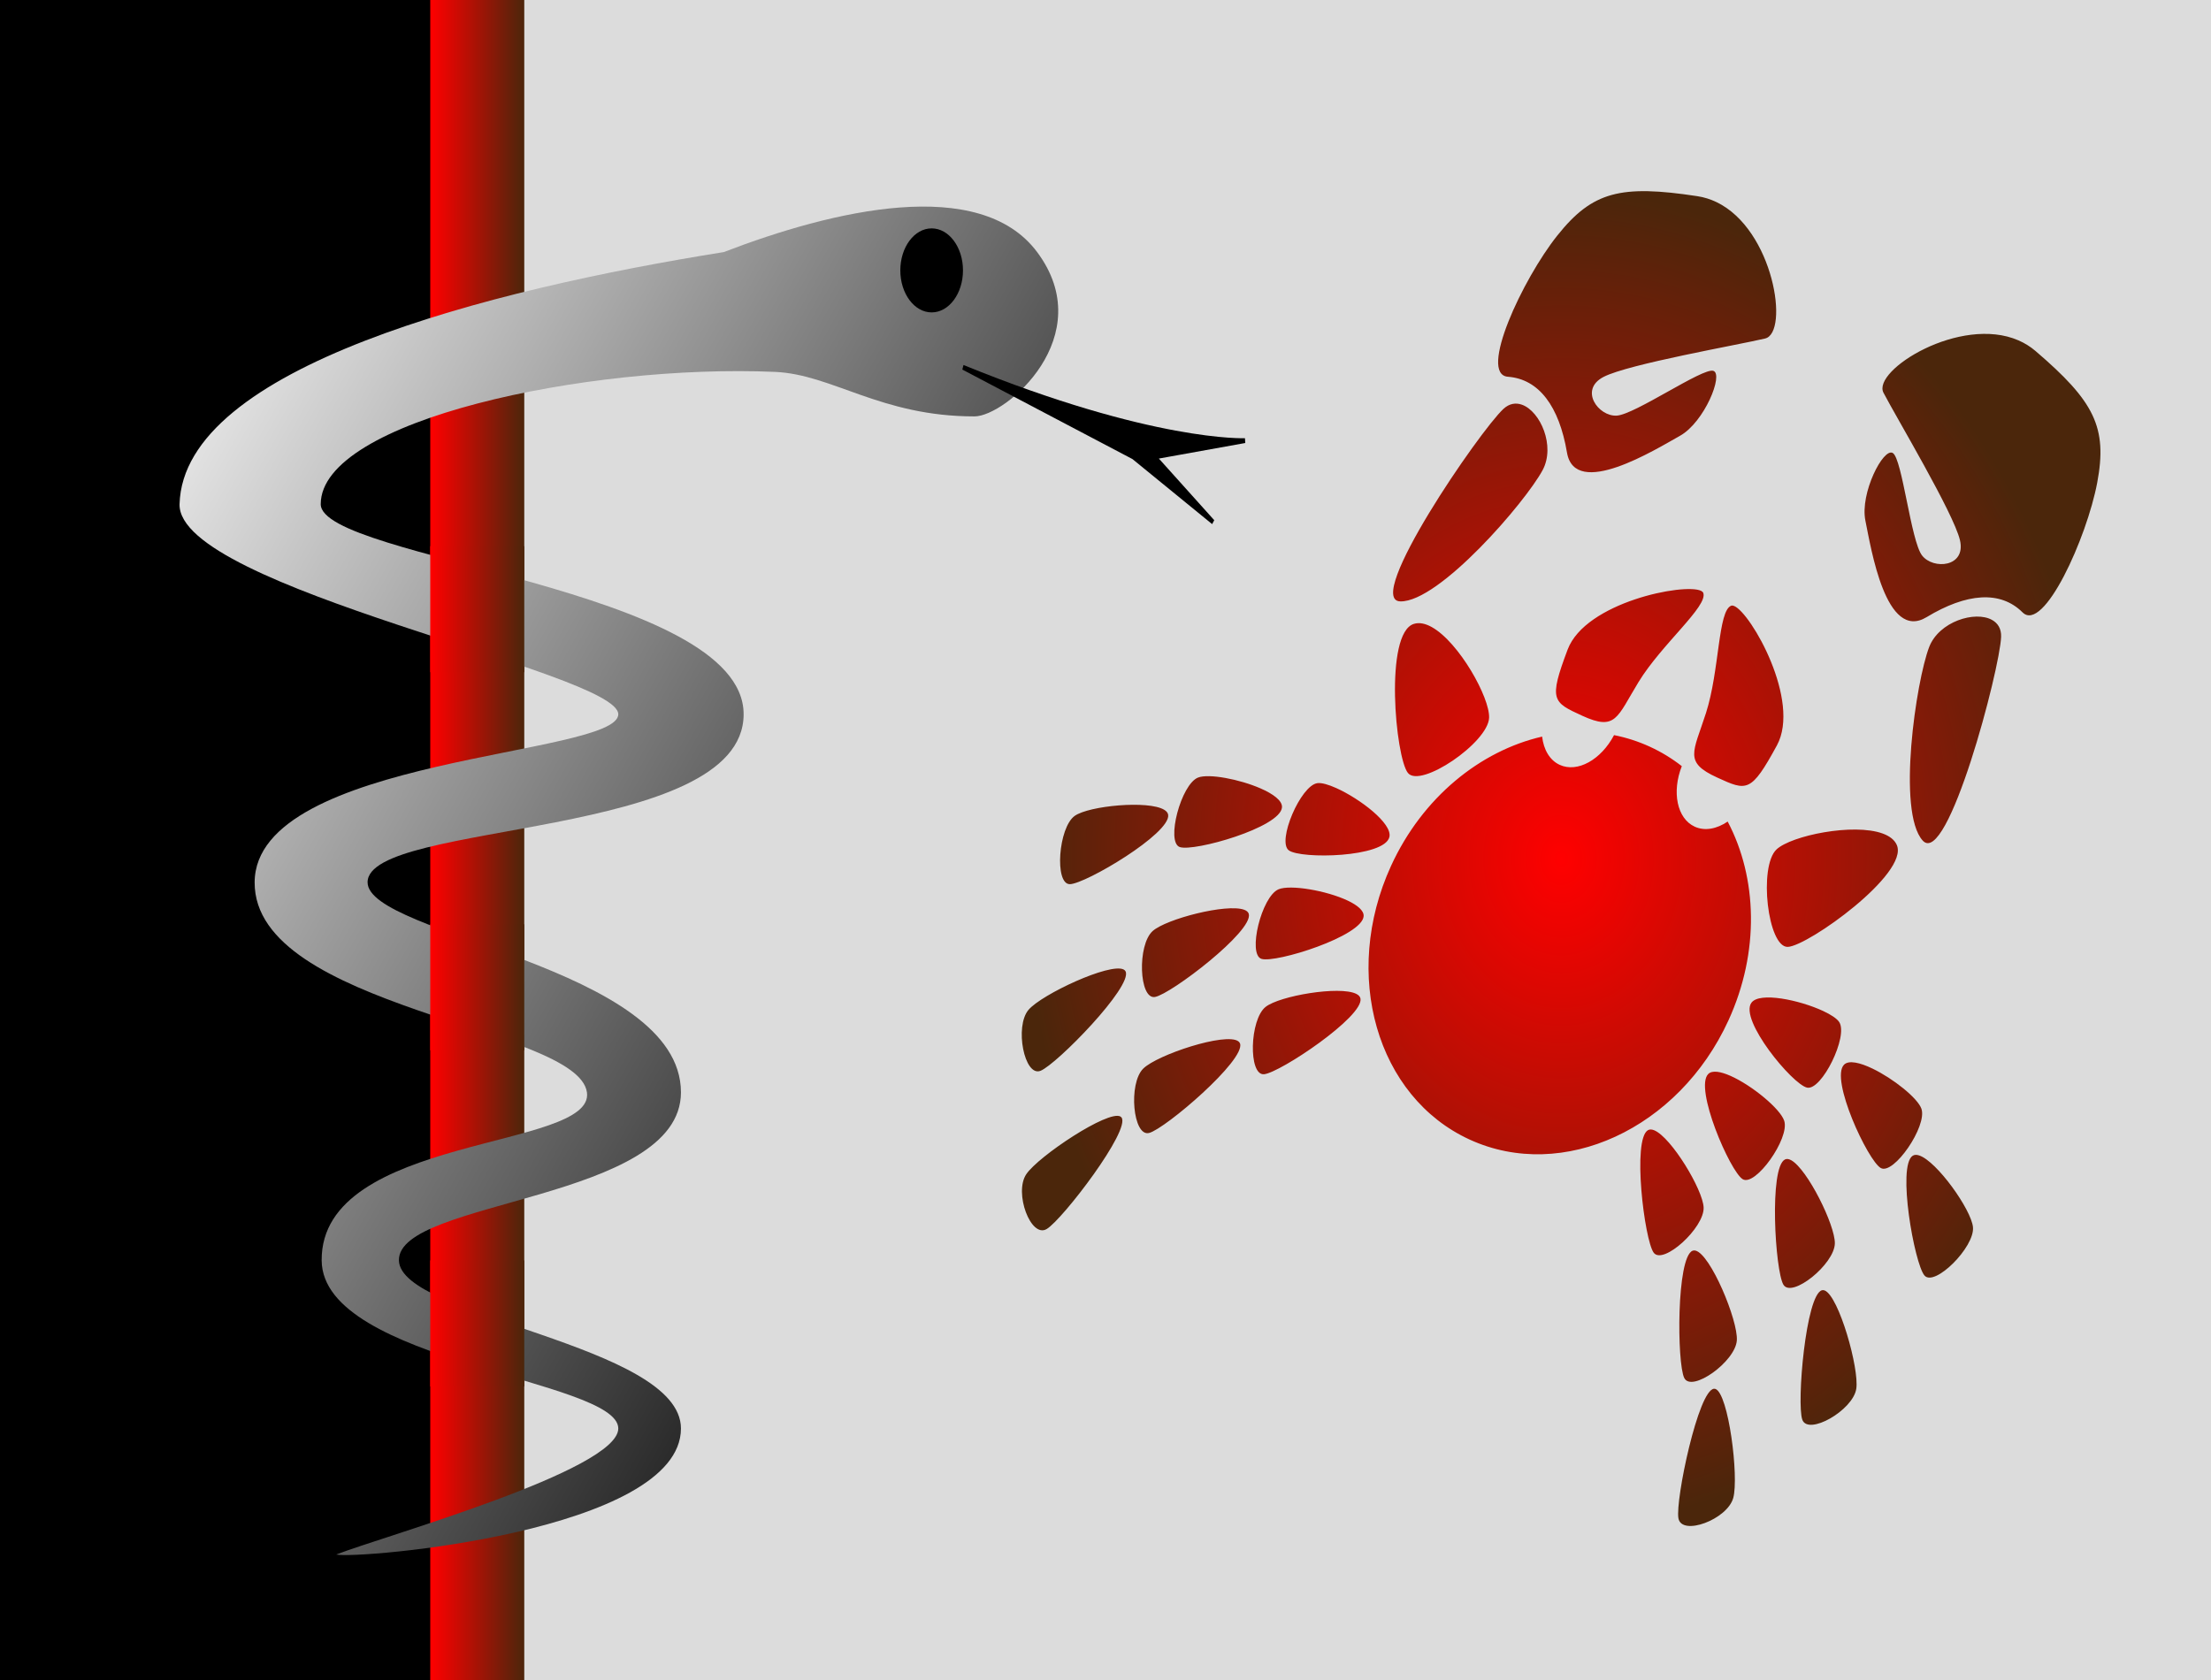<?xml version="1.0" encoding="UTF-8" standalone="no"?>
<!-- Created with Inkscape ("http://www.inkscape.org/") -->
<svg
   xmlns:dc="http://purl.org/dc/elements/1.1/"
   xmlns:cc="http://web.resource.org/cc/"
   xmlns:rdf="http://www.w3.org/1999/02/22-rdf-syntax-ns#"
   xmlns:svg="http://www.w3.org/2000/svg"
   xmlns="http://www.w3.org/2000/svg"
   xmlns:xlink="http://www.w3.org/1999/xlink"
   xmlns:sodipodi="http://sodipodi.sourceforge.net/DTD/sodipodi-0.dtd"
   xmlns:inkscape="http://www.inkscape.org/namespaces/inkscape"
   id="svg1"
   sodipodi:version="0.32"
   inkscape:version="0.44"
   width="1250"
   height="950"
   sodipodi:docbase="C:\freeciv\wonders-sources"
   sodipodi:docname="cure_for_cancer.svg"
   inkscape:export-filename="C:\freeciv\wonders-sources\cure_for_cancer.png"
   inkscape:export-xdpi="4.1684213"
   inkscape:export-ydpi="4.1684213"
   version="1.0">
  <rect width="100%" height="100%" fill="#333333" stroke="none"/>
  <defs
     id="defs564">
    <linearGradient
       id="linearGradient577">
      <stop
         style="stop-color:#ff0000;stop-opacity:1;"
         offset="0"
         id="stop578" />
      <stop
         style="stop-color:#4b260b;stop-opacity:1;"
         offset="1"
         id="stop579" />
    </linearGradient>
    <linearGradient
       id="linearGradient572">
      <stop
         style="stop-color:#000;stop-opacity:1;"
         offset="0"
         id="stop573" />
      <stop
         style="stop-color:#fff;stop-opacity:1;"
         offset="1"
         id="stop574" />
    </linearGradient>
    <linearGradient
       xlink:href="#linearGradient572"
       id="linearGradient575"
       x1="795.366"
       y1="587.99"
       x2="288.993"
       y2="152.008"
       gradientTransform="scale(0.935,1.07)"
       gradientUnits="userSpaceOnUse" />
    <linearGradient
       xlink:href="#linearGradient577"
       id="linearGradient576"
       x1="478.347"
       y1="230.315"
       x2="531.496"
       y2="230.315"
       gradientUnits="userSpaceOnUse" />
    <linearGradient
       xlink:href="#linearGradient577"
       id="linearGradient605" />
    <radialGradient
       inkscape:collect="always"
       xlink:href="#linearGradient577"
       id="radialGradient4400"
       cx="981.889"
       cy="352.026"
       r="339.234"
       fx="981.889"
       fy="352.026"
       gradientTransform="matrix(0.899,0,0,1.113,0,93.862)"
       gradientUnits="userSpaceOnUse" />
    <linearGradient
       inkscape:collect="always"
       xlink:href="#linearGradient577"
       id="linearGradient1892"
       x1="1746.675"
       y1="-1.1055697e-005"
       x2="1940.75"
       y2="-1.1055697e-005"
       gradientTransform="scale(0.274,3.651)"
       gradientUnits="userSpaceOnUse" />
    <linearGradient
       inkscape:collect="always"
       xlink:href="#linearGradient577"
       id="linearGradient1894"
       x1="478.347"
       y1="531.496"
       x2="531.496"
       y2="531.496"
       gradientUnits="userSpaceOnUse" />
    <linearGradient
       inkscape:collect="always"
       xlink:href="#linearGradient577"
       id="linearGradient1896"
       x1="478.347"
       y1="389.764"
       x2="531.496"
       y2="389.764"
       gradientUnits="userSpaceOnUse" />
  </defs>
  <sodipodi:namedview
     id="base"
     snaptogrid="true"
     showgrid="true"
     inkscape:grid-bbox="true"
     inkscape:grid-points="true"
     inkscape:zoom="0.18986035"
     inkscape:cx="346.12939"
     inkscape:cy="292.96829"
     inkscape:window-width="847"
     inkscape:window-height="579"
     inkscape:window-x="3"
     inkscape:window-y="52"
     gridspacingy="50pt"
     gridspacingx="50pt"
     gridoriginy="0pt"
     gridoriginx="0pt"
     width="1250px"
     height="950px"
     inkscape:current-layer="svg1" />
  <g
     id="g593"
     transform="matrix(1,0,0,1.341,0,-1.053475e-4)">
    <rect
       style="font-size:12px;fill:#dcdcdc;fill-opacity:1;fill-rule:evenodd;stroke-width:1pt"
       id="rect589"
       width="1008.056"
       height="708.661"
       x="267.534"
       y="-2.8421709e-014" />
    <rect
       style="font-size:12px;fill:black;fill-opacity:1;fill-rule:evenodd;stroke-width:1pt"
       id="rect588"
       width="265.748"
       height="708.662"
       x="0"
       y="-4.0369709e-005" />
  </g>
  <g
     id="g2317"
     transform="matrix(1,0,0,1.341,-235.1,1.746525e-4)">
    <rect
       style="font-size:12px;fill:url(#linearGradient1892);fill-opacity:1;fill-rule:evenodd;stroke-width:1pt"
       id="rect571"
       width="53.15"
       height="708.662"
       x="478.346"
       sodipodi:fill-cmyk="(0 1 1 0)"
       y="-4.0369709e-005" />
    <g
       id="g613">
      <path
         style="font-size:12px;fill:url(#linearGradient575);fill-rule:evenodd;stroke-width:1pt"
         d="M 425.197,655.512 C 437.317,657.602 620.079,645.879 620.079,602.362 C 620.079,566.929 461.308,555.587 460.63,531.496 C 459.905,505.77 620.079,506.49 620.079,460.63 C 620.079,407.48 442.913,394.384 442.913,372.047 C 442.913,345.913 655.512,354.331 655.512,301.181 C 655.512,248.031 416.426,235.653 416.426,212.598 C 416.426,177.165 567.269,153.396 673.228,156.818 C 705.807,157.87 732.868,175.587 786.017,175.587 C 803.734,175.587 856.884,141.732 821.451,106.299 C 789.035,73.883 706.01,88.583 644.285,106.299 C 511.556,122.106 338.711,154.73 336.614,212.598 C 335.33,248.01 584.646,283.465 584.646,301.181 C 584.646,318.898 379.414,318.884 379.063,372.047 C 378.712,425.183 561.714,433.067 566.929,460.63 C 571.537,484.989 416.432,478.343 416.953,531.496 C 417.375,574.543 584.646,581.747 584.646,602.362 C 584.646,620.079 451.7,647.778 425.197,655.512 z "
         id="path604"
         sodipodi:nodetypes="cssssssccccssssssc" />
      <path
         style="font-size:12px;fill-rule:evenodd;stroke:black;stroke-width:1.527pt"
         d="M 779.528,154.888 C 886.829,187.515 938.976,185.798 938.976,185.798 L 887.833,192.667 L 920.925,220.141 L 875.798,192.667 L 779.528,154.888 z "
         id="path587" />
      <path
         style="font-size:12px;fill-rule:evenodd;stroke-width:1pt"
         d="M 779.528,114.017 C 779.528,123.797 771.591,131.734 761.812,131.734 C 752.032,131.734 744.095,123.797 744.095,114.017 C 744.095,104.238 752.032,96.301 761.812,96.301 C 771.591,96.301 779.528,104.238 779.528,114.017 z "
         id="path603" />
    </g>
    <g
       id="g583">
      <rect
         style="font-size:12px;fill:url(#linearGradient1894);fill-opacity:1;fill-rule:evenodd;stroke-width:1pt"
         id="rect580"
         width="53.15"
         height="53.15"
         x="478.346"
         y="531.496"
         sodipodi:fill-cmyk="(0 1 1 0)" />
      <rect
         style="font-size:12px;fill:url(#linearGradient1896);fill-opacity:1;fill-rule:evenodd;stroke-width:1pt"
         id="rect581"
         width="53.15"
         height="53.15"
         x="478.346"
         y="389.764"
         sodipodi:fill-cmyk="(0 1 1 0)" />
      <rect
         style="font-size:12px;fill:url(#linearGradient576);fill-opacity:1;fill-rule:evenodd;stroke-width:1pt"
         id="rect582"
         width="53.15"
         height="53.15"
         x="478.346"
         y="230.315"
         sodipodi:fill-cmyk="(0 1 1 0)" />
    </g>
  </g>
  <path
     style="font-size:12px;font-style:normal;font-variant:normal;font-weight:100;font-stretch:ultra-condensed;letter-spacing:0;writing-mode:lr-tb;text-anchor:start;color:black;fill:url(#radialGradient4400);fill-opacity:1;fill-rule:evenodd;stroke:none;stroke-width:0.267pt;stroke-linecap:butt;stroke-linejoin:miter;marker:none;marker-start:none;marker-mid:none;marker-end:none;stroke-miterlimit:4;stroke-dashoffset:0;stroke-opacity:1;font-family:Bitstream Vera Sans"
     d="M 970.43,114.287 C 967.079,112.678 963.475,111.519 959.62,110.933 C 916.275,104.336 900.315,108.244 880.445,133.174 C 860.705,157.941 835.682,211.765 852.523,213.042 C 870.077,214.373 881.467,229.761 885.892,255.877 C 890.404,282.506 936,254.126 949.791,246.431 C 963.582,238.736 974.599,211.599 968.632,209.698 C 962.665,207.797 924.338,234.456 913.994,235.027 C 903.65,235.598 892.588,220.401 906.574,213.132 C 920.561,205.864 982.687,195.039 997.911,191.42 C 1011.707,188.14 1002.823,129.846 970.43,114.287 z M 1141.182,192.484 C 1108.24,178.122 1058.301,209.478 1064.83,222.067 C 1072.035,235.957 1104.425,290.065 1108.059,305.403 C 1111.693,320.741 1092.959,322.294 1086.634,314.089 C 1080.31,305.885 1075.456,259.45 1070.118,256.174 C 1064.781,252.898 1051.432,278.968 1054.615,294.436 C 1057.799,309.904 1066.098,362.966 1089.207,348.986 C 1111.87,335.276 1130.962,333.847 1143.437,346.268 C 1155.406,358.185 1179.811,304.077 1185.667,272.952 C 1191.561,241.622 1184.094,226.986 1150.784,198.477 C 1147.821,195.942 1144.59,193.97 1141.182,192.484 z M 860.464,228.859 C 856.999,227.614 853.333,228.121 849.981,231.216 C 836.572,243.593 770.701,339.624 791.695,340.071 C 813.63,340.538 862.431,283.953 872.146,265.811 C 879.432,252.205 870.86,232.595 860.464,228.859 z M 1126.274,350.589 C 1116.654,345.158 1096.207,351.478 1090.665,365.884 C 1083.276,385.09 1072.314,459.004 1086.997,475.306 C 1101.05,490.909 1130.727,378.303 1131.338,360.065 C 1131.491,355.506 1129.48,352.399 1126.274,350.589 z M 961.748,334.129 C 952.537,329.492 896.378,340.482 886.258,367.349 C 875.463,396.006 877.797,397.075 894.541,404.743 C 913.617,413.479 914.099,405.748 926.337,385.703 C 939.469,364.195 965.775,342.756 962.947,335.266 C 962.778,334.818 962.362,334.439 961.748,334.129 z M 980.405,342.673 C 979.77,342.41 979.211,342.344 978.761,342.509 C 971.244,345.26 972.196,379.182 964.49,403.176 C 957.308,425.536 951.77,430.952 970.846,439.688 C 987.59,447.355 989.924,448.424 1004.569,421.53 C 1018.3,396.317 989.933,346.618 980.405,342.673 z M 809.442,354.582 C 805.883,352.601 802.431,351.829 799.335,352.793 C 782.496,358.036 788.891,428.24 795.98,437.091 C 803.069,445.942 841.313,419.941 841.872,405.891 C 842.327,394.476 824.864,363.167 809.442,354.582 z M 1064.416,471.35 C 1047.843,465.282 1012.73,472.513 1004.384,480.314 C 994.112,489.916 999.41,535.857 1010.741,535.442 C 1022.073,535.028 1079.405,494.008 1072.374,477.833 C 1071.081,474.859 1068.241,472.75 1064.416,471.35 z M 932.694,422.215 C 926.136,419.212 919.371,417.057 912.511,415.694 C 905.183,429.615 891.831,437.103 881.821,432.519 C 876.121,429.909 872.699,423.905 871.848,416.527 C 836.889,424.569 804.182,450.878 786.431,489.639 C 758.345,550.968 778.281,620.311 830.932,644.423 C 883.583,668.535 949.108,638.329 977.194,577 C 994.945,538.239 993.498,496.289 976.749,464.568 C 970.607,468.743 963.826,470.074 958.126,467.464 C 948.116,462.88 945.063,447.878 950.816,433.236 C 945.303,428.932 939.252,425.219 932.694,422.215 z M 755.485,445.646 C 751.04,443.646 747.17,442.537 744.799,442.852 C 735.318,444.11 721.831,475.763 728.616,480.836 C 735.4,485.909 782.81,484.929 785.507,473.288 C 787.276,465.653 768.82,451.643 755.485,445.646 z M 1030.719,571.691 C 1017.466,565.512 994.802,560.691 990.177,567.018 C 983.126,576.665 1013.355,613.2 1021.628,615.023 C 1029.901,616.846 1045.056,585.957 1039.815,577.956 C 1038.504,575.956 1035.136,573.75 1030.719,571.691 z M 712.626,445.809 C 700.669,440.599 683.364,437.34 677.343,439.681 C 667.709,443.427 659.066,476.178 666.972,478.983 C 674.877,481.787 723.948,467.941 724.777,456.515 C 725.049,452.767 719.799,448.935 712.626,445.809 z M 1058.594,604.247 C 1051.541,600.858 1045.21,599.387 1042.55,602.041 C 1034.441,610.133 1056.014,656.331 1063.302,660.485 C 1070.59,664.638 1089.74,636.699 1086.282,626.957 C 1084.121,620.869 1070.35,609.896 1058.594,604.247 z M 658.176,457.902 C 649.097,452.447 615.724,455.631 607.618,461.344 C 598.354,467.874 596.043,500.067 604.846,499.976 C 613.649,499.885 661.903,471.294 660.433,460.784 C 660.272,459.635 659.473,458.681 658.176,457.902 z M 1085.009,653.373 C 1083.571,652.9 1082.327,652.917 1081.352,653.546 C 1072.434,659.299 1082.31,714.512 1087.992,721.236 C 1093.674,727.96 1116.538,705.179 1115.43,693.9 C 1114.46,684.03 1095.069,656.683 1085.009,653.373 z M 761.954,509.275 C 749.956,503.586 729.457,500.098 722.84,502.871 C 713.216,506.905 705.179,539.696 713.197,542.22 C 721.214,544.745 770.342,529.38 770.945,518.013 C 771.109,514.906 767.407,511.861 761.954,509.275 z M 978.317,608.36 C 972.797,605.92 968.073,605.107 965.828,607.261 C 957.616,615.143 978.076,662.377 985.225,666.798 C 992.374,671.219 1011.951,643.713 1008.718,633.791 C 1006.495,626.969 990.462,613.728 978.317,608.36 z M 703.384,514.441 C 693.453,510.812 659.426,519.604 651.694,526.454 C 642.857,534.281 643.938,565.367 652.991,563.757 C 662.044,562.147 708.648,526.567 706.007,516.801 C 705.718,515.734 704.803,514.959 703.384,514.441 z M 1012.668,656.08 C 1011.349,655.344 1010.165,655.157 1009.168,655.636 C 1000.048,660.015 1003.555,718.544 1008.25,726.45 C 1012.944,734.356 1037.187,714.867 1037.341,703.063 C 1037.475,692.735 1021.904,661.228 1012.668,656.08 z M 766.722,561.978 C 757.234,557.349 723.493,563.106 715.541,569.352 C 706.453,576.49 705.689,608.244 714.626,607.456 C 723.562,606.669 771.161,574.828 769.151,564.636 C 768.931,563.522 768.078,562.639 766.722,561.978 z M 935.3,639.179 C 933.913,638.585 932.688,638.515 931.7,639.077 C 922.671,644.212 929.658,701.052 934.9,708.333 C 940.141,715.613 963.684,694.291 963.152,682.747 C 962.686,672.646 945.003,643.339 935.3,639.179 z M 635.232,548.215 C 627.463,544.304 589.012,562.235 581.496,571.018 C 573.479,580.386 579.114,609.134 588.256,605.514 C 597.399,601.894 640.503,557.789 636.351,549.299 C 636.124,548.835 635.75,548.476 635.232,548.215 z M 1031.619,729.743 C 1031.083,729.521 1030.567,729.472 1030.067,729.604 C 1020.926,732.006 1015.692,793.454 1018.924,802.741 C 1022.156,812.028 1047.602,797.514 1049.458,785.324 C 1051.198,773.896 1039.655,733.07 1031.619,729.743 z M 700.074,588.814 C 692.967,583.648 654.37,596.358 646.34,604.258 C 637.774,612.686 640.546,643.02 649.666,640.66 C 658.785,638.299 704.271,599.417 701.06,590.088 C 700.884,589.578 700.548,589.158 700.074,588.814 z M 958.521,707.171 C 957.95,707.037 957.412,707.057 956.912,707.257 C 947.751,710.921 948.027,770.759 952.197,779.206 C 956.367,787.652 981.146,769.935 981.93,757.944 C 982.666,746.703 967.074,709.177 958.521,707.171 z M 633.48,631.382 C 626.698,627.386 587.025,653.813 580.198,664.003 C 573.151,674.521 582.78,700.339 591.753,694.983 C 600.726,689.626 639.449,638.96 634.03,631.869 C 633.882,631.675 633.698,631.511 633.48,631.382 z M 969.795,785.4 C 969.555,785.319 969.311,785.287 969.067,785.302 C 960.158,785.831 947.094,848.248 948.9,858.541 C 950.706,868.833 976.544,859.258 979.904,847.051 C 983.16,835.226 977.251,787.924 969.795,785.4 z "
     id="path3080" />
</svg>
